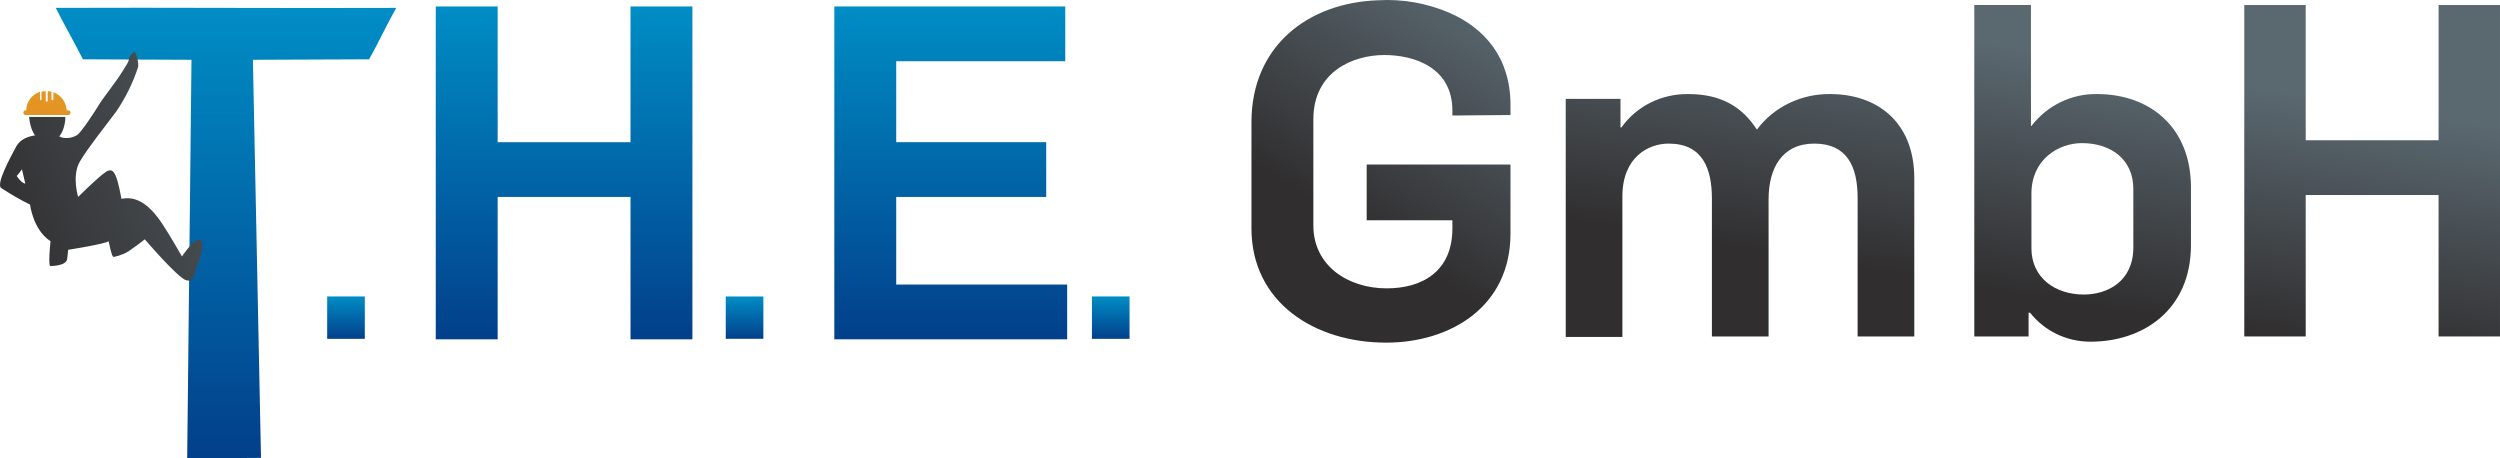 <?xml version="1.0" encoding="UTF-8" standalone="no"?>
<!-- Generator: Adobe Illustrator 23.0.6, SVG Export Plug-In . SVG Version: 6.00 Build 0)  -->

<svg
   xmlns:dc="http://purl.org/dc/elements/1.1/"
   xmlns:cc="http://creativecommons.org/ns#"
   xmlns:rdf="http://www.w3.org/1999/02/22-rdf-syntax-ns#"
   xmlns:svg="http://www.w3.org/2000/svg"
   xmlns="http://www.w3.org/2000/svg"
   xmlns:sodipodi="http://sodipodi.sourceforge.net/DTD/sodipodi-0.dtd"
   xmlns:inkscape="http://www.inkscape.org/namespaces/inkscape"
   version="1.1"
   id="Ebene_1"
   x="0px"
   y="0px"
   viewBox="0 0 196.355 36"
   xml:space="preserve"
   sodipodi:docname="the-logo-header.svg"
   width="196.355"
   height="36"
   inkscape:version="0.92.4 (5da689c313, 2019-01-14)"><defs
   id="defs110" /><sodipodi:namedview
   pagecolor="#ffffff"
   bordercolor="#666666"
   borderopacity="1"
   objecttolerance="10"
   gridtolerance="10"
   guidetolerance="10"
   inkscape:pageopacity="0"
   inkscape:pageshadow="2"
   inkscape:window-width="1568"
   inkscape:window-height="707"
   id="namedview108"
   showgrid="false"
   fit-margin-top="0"
   fit-margin-left="0"
   fit-margin-right="0"
   fit-margin-bottom="0"
   inkscape:zoom="1.3974834"
   inkscape:cx="-20.145165"
   inkscape:cy="41.903251"
   inkscape:window-x="0"
   inkscape:window-y="0"
   inkscape:window-maximized="0"
   inkscape:current-layer="Ebene_1" />
<style
   type="text/css"
   id="style2">
	.st0{fill:url(#SVGID_1_);}
	.st1{fill:url(#SVGID_2_);}
	.st2{fill:url(#SVGID_3_);}
	.st3{fill:url(#SVGID_4_);}
	.st4{fill:url(#SVGID_5_);}
	.st5{fill:url(#SVGID_6_);}
	.st6{display:none;fill:url(#SVGID_7_);}
	.st7{fill:url(#SVGID_8_);}
	.st8{fill:url(#SVGID_9_);}
	.st9{fill:url(#SVGID_10_);}
	.st10{fill:url(#SVGID_11_);}
	.st11{fill:url(#SVGID_12_);}
	.st12{fill:url(#SVGID_13_);}
	.st13{fill:url(#SVGID_14_);}
</style>
<title
   id="title4">Artboard 6 copy 3</title>


<g
   id="g4682"
   transform="matrix(0.374,0,0,0.374,3.307912e-8,-1.1764314e-6)"><g
     transform="translate(-77.589,-288.244)"
     id="Layer_1">
	
		<linearGradient
   gradientTransform="matrix(1,0,0,-1,0,676)"
   y2="386.149"
   x2="125.08"
   y1="291.55"
   x1="125.08"
   gradientUnits="userSpaceOnUse"
   id="SVGID_1_">
		<stop
   id="stop6"
   style="stop-color:#02408B"
   offset="1.000000e-02" />
		<stop
   id="stop8"
   style="stop-color:#008DC5"
   offset="1" />
	</linearGradient>
	<path
   style="fill:url(#SVGID_1_)"
   inkscape:connector-curvature="0"
   id="path11"
   d="M 117.8,300.8 95,300.7 c -1.8,-3.6 -3.9,-7.2 -5.7,-10.8 23.9,-0.1 47.6,0.1 71.5,0 -2.1,3.7 -3.6,7.1 -5.7,10.8 l -24.4,0.1 1.7,83.6 -15.5,0.1 z"
   class="st0" />
	
		<linearGradient
   gradientTransform="matrix(1,0,0,-1,0,676)"
   y2="325.47"
   x2="150.24"
   y1="316.53"
   x1="150.24"
   gradientUnits="userSpaceOnUse"
   id="SVGID_2_">
		<stop
   id="stop13"
   style="stop-color:#02408B"
   offset="1.000000e-02" />
		<stop
   id="stop15"
   style="stop-color:#008DC5"
   offset="1" />
	</linearGradient>
	<path
   style="fill:url(#SVGID_2_)"
   inkscape:connector-curvature="0"
   id="path18"
   d="m 146.3,350.5 h 7.9 v 8.9 h -7.9 z"
   class="st1" />
	
		<linearGradient
   gradientTransform="matrix(1,0,0,-1,0,676)"
   y2="386.41"
   x2="196.035"
   y1="316.53"
   x1="196.035"
   gradientUnits="userSpaceOnUse"
   id="SVGID_3_">
		<stop
   id="stop20"
   style="stop-color:#02408B"
   offset="1.000000e-02" />
		<stop
   id="stop22"
   style="stop-color:#008DC5"
   offset="1" />
	</linearGradient>
	<path
   style="fill:url(#SVGID_3_)"
   inkscape:connector-curvature="0"
   id="path25"
   d="m 169.1,289.6 h 13 v 28.5 H 210 v -28.5 h 13 v 69.9 h -13 v -29.9 h -27.9 v 29.9 h -13 z"
   class="st2" />
	
		<linearGradient
   gradientTransform="matrix(1,0,0,-1,0,676)"
   y2="325.47"
   x2="233.93"
   y1="316.53"
   x1="233.93"
   gradientUnits="userSpaceOnUse"
   id="SVGID_4_">
		<stop
   id="stop27"
   style="stop-color:#02408B"
   offset="1.000000e-02" />
		<stop
   id="stop29"
   style="stop-color:#008DC5"
   offset="1" />
	</linearGradient>
	<path
   style="fill:url(#SVGID_4_)"
   inkscape:connector-curvature="0"
   id="path32"
   d="m 230,350.5 h 7.9 v 8.9 H 230 Z"
   class="st3" />
	
		<linearGradient
   gradientTransform="matrix(1,0,0,-1,0,676)"
   y2="386.41"
   x2="277.235"
   y1="316.53"
   x1="277.235"
   gradientUnits="userSpaceOnUse"
   id="SVGID_5_">
		<stop
   id="stop34"
   style="stop-color:#02408B"
   offset="1.000000e-02" />
		<stop
   id="stop36"
   style="stop-color:#008DC5"
   offset="1" />
	</linearGradient>
	<path
   style="fill:url(#SVGID_5_)"
   inkscape:connector-curvature="0"
   id="path39"
   d="m 252.8,289.6 h 48.5 v 11.5 h -35.5 v 17 h 31.5 v 11.5 H 265.8 V 348 h 35.9 v 11.5 h -48.9 z"
   class="st4" />
	
		<linearGradient
   gradientTransform="matrix(1,0,0,-1,0,676)"
   y2="325.47"
   x2="310.8"
   y1="316.53"
   x1="310.8"
   gradientUnits="userSpaceOnUse"
   id="SVGID_6_">
		<stop
   id="stop41"
   style="stop-color:#02408B"
   offset="1.000000e-02" />
		<stop
   id="stop43"
   style="stop-color:#008DC5"
   offset="1" />
	</linearGradient>
	<path
   style="fill:url(#SVGID_6_)"
   inkscape:connector-curvature="0"
   id="path46"
   d="m 306.9,350.5 h 7.9 v 8.9 h -7.9 z"
   class="st5" />
</g><g
     transform="translate(-77.589,-288.244)"
     id="Ebene_3">
	
		<linearGradient
   gradientTransform="matrix(1,0,0,-1,0,676)"
   y2="296.827"
   x2="617.62"
   y1="296.827"
   x1="349.95"
   gradientUnits="userSpaceOnUse"
   id="SVGID_7_">
		<stop
   id="stop49"
   style="stop-color:#02408B"
   offset="1.000000e-02" />
		<stop
   id="stop51"
   style="stop-color:#008DC5"
   offset="1" />
	</linearGradient>
	<path
   style="display:none;fill:url(#SVGID_7_)"
   inkscape:connector-curvature="0"
   id="path54"
   d="M 450.8,377.9 H 443 v -6.7 h -2 v 16.1 h 2 v -7.5 h 7.8 v 7.5 h 2.1 v -16.1 h -2.1 z m -28.8,-5 h 4.9 v 14.3 h 2.1 v -14.3 h 4.9 v -1.8 H 422 Z m -10.5,-1.8 h -2.1 v 16.1 h 9 v -1.8 h -6.9 z m -49.9,6.7 h -7.8 v -6.7 h -2.1 v 16.1 h 2.1 v -7.5 h 7.8 v 7.5 h 2.1 v -16 h -2.1 z m 32.2,-6.7 -5.5,16.1 h 2.1 l 1.7,-5.1 h 5.7 l 1.7,5.1 h 2.2 l -5.5,-16.1 z m -1.2,9.4 1.6,-4.6 c 0.3,-1 0.6,-2 0.8,-2.9 v 0 c 0.2,0.9 0.5,1.9 0.8,2.9 l 1.6,4.6 z m -18,-0.9 h 6.3 V 378 h -6.3 v -5.1 h 6.6 v -1.7 h -8.7 v 16.1 h 9 v -1.8 h -7 z m 132.2,-1.5 c -2.2,-0.9 -3.2,-1.6 -3.2,-3.1 0,-1.1 0.8,-2.4 3,-2.4 1,0 2.1,0.3 3,0.8 l 0.6,-1.7 c -1.1,-0.6 -2.3,-0.8 -3.5,-0.8 -3.1,0 -5.2,1.9 -5.2,4.4 0,2.3 1.6,3.6 4.2,4.5 2.2,0.8 3,1.7 3,3.2 0,1.5 -1.3,2.8 -3.4,2.8 -1.3,0 -2.6,-0.4 -3.7,-1 l -0.5,1.7 c 1.3,0.7 2.7,1 4.1,1 3.8,0 5.6,-2.1 5.6,-4.6 0,-2.5 -1.2,-3.7 -4,-4.8 z m 51,1.5 h 6.3 V 378 h -6.3 v -5.1 h 6.6 v -1.7 h -8.7 v 16.1 h 9 v -1.8 h -7 z m 13.5,-6.7 h 4.9 v 14.3 h 2.1 v -14.3 h 4.9 v -1.8 h -11.9 z m 28.3,-1.8 -2.3,4.4 c -0.6,1.2 -1.2,2.3 -1.6,3.3 v 0 c -0.5,-1.1 -1,-2.1 -1.6,-3.3 l -2.3,-4.4 h -2.4 l 5.1,9.3 v 6.8 h 2.1 v -6.9 l 5.4,-9.2 z m -60.7,16.1 H 541 V 380 h 6.1 v -1.7 H 541 v -5.4 h 6.6 v -1.7 h -8.7 z m -54.7,-8.8 h -1.9 c -0.2,1.7 -0.7,3.3 -1.5,4.7 -1,-1.1 -2.5,-2.9 -3.9,-4.5 v -0.1 c 2.5,-1.3 3.5,-2.6 3.5,-4.3 0,-1.8 -1.4,-3.4 -3.3,-3.4 -0.1,0 -0.2,0 -0.3,0 -2.1,-0.1 -4,1.5 -4.1,3.7 0,0.1 0,0.2 0,0.3 0.1,1.2 0.5,2.4 1.3,3.4 v 0.1 c -1.9,0.8 -3.1,2.7 -3.1,4.7 0,2.4 1.8,4.5 4.9,4.5 1.7,0 3.4,-0.6 4.7,-1.8 0.6,0.7 1,1.1 1.5,1.6 h 2.5 c -1,-1 -1.8,-1.9 -2.6,-2.8 1.4,-1.8 2.2,-3.9 2.3,-6.1 z m -7.5,-6.1 c 1,0 1.9,0.9 1.9,1.9 0,0.1 0,0.1 0,0.2 0,1.4 -1,2.2 -2.7,3.1 -0.7,-0.8 -1.2,-1.8 -1.2,-2.9 -0.1,-1.2 0.7,-2.2 1.9,-2.3 0,0 0.1,0 0.1,0 z m -0.5,13.6 c -1.7,0.1 -3.2,-1.3 -3.3,-3 0,-0.1 0,-0.1 0,-0.2 0.1,-1.4 0.9,-2.6 2.1,-3.3 1.8,2 3.6,4 4.5,5.1 -0.8,0.8 -2,1.4 -3.3,1.4 z m 47,-14.8 -5.5,16.1 h 2.2 l 1.7,-5.1 h 5.7 l 1.7,5.1 h 2.2 l -5.5,-16.1 z m -1.2,9.4 1.6,-4.6 c 0.3,-1 0.6,-2 0.8,-2.9 v 0 c 0.2,0.9 0.5,1.9 0.8,2.9 l 1.6,4.6 z"
   class="st6" />
	
		<linearGradient
   gradientTransform="matrix(1,0,0,-1,0,676)"
   y2="386.37"
   x2="450.301"
   y1="335.32"
   x1="441.801"
   gradientUnits="userSpaceOnUse"
   id="SVGID_8_">
		<stop
   id="stop56"
   style="stop-color:#302E2F"
   offset="1.000000e-02" />
		<stop
   id="stop58"
   style="stop-color:#5A6870"
   offset="1" />
	</linearGradient>
	<path
   style="fill:url(#SVGID_8_)"
   inkscape:connector-curvature="0"
   id="path61"
   d="m 462,308 c -6,-0.1 -11.8,2.6 -15.4,7.4 h -0.1 c -3.1,-4.8 -7.6,-7.4 -14.3,-7.4 -5.6,-0.1 -10.9,2.5 -14.1,7 h -0.2 v -6 h -11.5 v 50 h 11.9 v -29.5 c 0,-8.3 5.5,-11.1 9.7,-11.1 7.2,0 9.1,5.3 9.1,11.6 v 28.9 H 449 v -28.8 c 0,-6.5 2.8,-11.7 9.6,-11.7 6.8,0 9.1,4.7 9.1,11.4 v 29.1 h 11.9 V 325.5 C 479.5,313.4 471.3,308 462,308 Z"
   class="st7" />
	
		<linearGradient
   gradientTransform="matrix(1,0,0,-1,0,676)"
   y2="365.1"
   x2="577.95"
   y1="314.04"
   x1="569.44"
   gradientUnits="userSpaceOnUse"
   id="SVGID_9_">
		<stop
   id="stop63"
   style="stop-color:#302E2F"
   offset="1.000000e-02" />
		<stop
   id="stop65"
   style="stop-color:#5A6870"
   offset="1" />
	</linearGradient>
	<polygon
   style="fill:url(#SVGID_9_)"
   id="polygon68"
   points="602.6,289.3 589.7,289.3 589.7,317.7 561.8,317.7 561.8,289.3 548.9,289.3 548.9,358.9 561.8,358.9 561.8,329.2 589.7,329.2 589.7,358.9 602.6,358.9 "
   class="st8" />
	
		<linearGradient
   gradientTransform="matrix(1,0,0,-1,0,676)"
   y2="375.177"
   x2="517.476"
   y1="324.117"
   x1="508.966"
   gradientUnits="userSpaceOnUse"
   id="SVGID_10_">
		<stop
   id="stop70"
   style="stop-color:#302E2F"
   offset="1.000000e-02" />
		<stop
   id="stop72"
   style="stop-color:#5A6870"
   offset="1" />
	</linearGradient>
	<path
   style="fill:url(#SVGID_10_)"
   inkscape:connector-curvature="0"
   id="path75"
   d="m 518,308 c -5.4,-0.1 -10.5,2.4 -13.8,6.7 h -0.1 v -25.4 h -11.9 v 69.6 h 11.4 v -5 h 0.3 c 3.1,3.9 7.7,6.1 12.7,6.1 11.1,0 21.1,-6.7 21.1,-20.3 V 327.6 C 537.7,314.9 529,308 518,308 Z m 7.6,32.2 c 0,7.2 -5.5,9.9 -10.4,9.9 -6.1,0 -11,-3.6 -11,-9.7 v -11.5 c 0,-7.2 5.7,-10.6 10.6,-10.6 6.2,0 10.8,3.5 10.8,9.6 z"
   class="st9" />
	
		<linearGradient
   gradientTransform="matrix(1,0,0,-1,0,676)"
   y2="386.985"
   x2="390.129"
   y1="340.195"
   x1="360.709"
   gradientUnits="userSpaceOnUse"
   id="SVGID_11_">
		<stop
   id="stop77"
   style="stop-color:#302E2F"
   offset="1.000000e-02" />
		<stop
   id="stop79"
   style="stop-color:#5A6870"
   offset="1" />
	</linearGradient>
	<path
   style="fill:url(#SVGID_11_)"
   inkscape:connector-curvature="0"
   id="path82"
   d="m 394.8,312.4 v -2.1 c 0,-10 -5.5,-16.2 -12.9,-19.4 -4.7,-2 -9.8,-2.9 -14.9,-2.6 v 0 c -14.7,0.5 -26.6,9.6 -26.6,25.6 v 22.3 c 0,15.5 13.2,24 28.3,24 13.3,0 26.1,-7.4 26.1,-22.9 v -14.5 h -30.2 v 11.7 h 18 v 1.7 c 0,9.1 -6.4,12.6 -13.8,12.6 -8.2,0 -15.4,-4.8 -15.4,-13.2 v -22.3 c 0,-10 8.3,-13.5 14.9,-13.5 6.3,0 14.3,2.6 14.3,11.7 v 1 z"
   class="st10" />
</g><g
     transform="translate(-77.589,-288.244)"
     id="Arbeiter">
	
		<linearGradient
   gradientTransform="matrix(1,0,0,-1,0,676)"
   y2="335.025"
   x2="81.584"
   y1="395.915"
   x1="93.844"
   gradientUnits="userSpaceOnUse"
   id="SVGID_12_">
		<stop
   id="stop85"
   style="stop-color:#E7B921"
   offset="0" />
		<stop
   id="stop87"
   style="stop-color:#DF7027"
   offset="1" />
	</linearGradient>
	<path
   style="fill:url(#SVGID_12_)"
   inkscape:connector-curvature="0"
   id="path90"
   d="m 91.9,311.4 h -0.3 c -0.1,-1.7 -1.2,-3.2 -2.8,-3.8 v 1.5 c 0,0.1 -0.1,0.2 -0.2,0.2 -0.1,0 -0.2,-0.1 -0.2,-0.2 v -1.6 c -0.3,-0.1 -0.6,-0.1 -0.8,-0.1 v 2 c 0,0.1 -0.1,0.2 -0.2,0.2 -0.1,0 -0.2,-0.1 -0.2,-0.2 v 0 -2 c -0.3,0 -0.6,0 -0.9,0.1 v 1.6 c 0,0.1 -0.1,0.2 -0.2,0.2 -0.1,0 -0.1,-0.2 -0.1,-0.3 v -1.5 c -1.7,0.6 -2.9,2.1 -2.9,3.9 H 83 c -0.3,0 -0.5,0.2 -0.5,0.5 0,0.3 0.2,0.5 0.5,0.5 h 8.9 c 0.3,0 0.5,-0.2 0.5,-0.5 0,-0.3 -0.2,-0.5 -0.5,-0.5 z"
   class="st11" />
	
		<linearGradient
   gradientTransform="matrix(1,0,0,-1,0,676)"
   y2="384.799"
   x2="145.48"
   y1="353.659"
   x1="68.9"
   gradientUnits="userSpaceOnUse"
   id="SVGID_13_">
		<stop
   id="stop92"
   style="stop-color:#302E2F"
   offset="1.000000e-02" />
		<stop
   id="stop94"
   style="stop-color:#5A6870"
   offset="1" />
	</linearGradient>
	<path
   style="fill:url(#SVGID_13_)"
   inkscape:connector-curvature="0"
   id="path97"
   d="m 83.7,312.8 c 0.1,1 0.6,5.3 3.9,5.3 3.1,0 3.8,-4.1 3.7,-5.3 z"
   class="st12" />
	
		<linearGradient
   gradientTransform="matrix(1,0,0,-1,0,676)"
   y2="369.112"
   x2="151.863"
   y1="337.962"
   x1="75.283"
   gradientUnits="userSpaceOnUse"
   id="SVGID_14_">
		<stop
   id="stop99"
   style="stop-color:#302E2F"
   offset="1.000000e-02" />
		<stop
   id="stop101"
   style="stop-color:#5A6870"
   offset="1" />
	</linearGradient>
	<path
   style="fill:url(#SVGID_14_)"
   inkscape:connector-curvature="0"
   id="path104"
   d="m 119,338.6 c -1.1,0.4 -3.2,3.5 -3.2,3.5 0,0 -2.5,-4.4 -4.1,-6.8 -1.6,-2.4 -4.5,-6.2 -8.6,-5.3 -1.2,-6.4 -1.9,-6.8 -3.9,-5.2 -2,1.6 -5.2,4.8 -5.2,4.8 0,0 -1.4,-4.5 0.4,-7.5 1.8,-3 5.1,-7.1 7.5,-10.3 2,-2.9 3.6,-6.1 4.7,-9.5 0.1,-1.1 -0.2,-2.2 -0.7,-3.2 -0.6,0.3 -1,0.8 -1.2,1.4 -0.2,0.9 0,0.5 -1.5,2.9 -1.5,2.4 -3.9,5.3 -4.8,6.8 -0.9,1.5 -3.8,5.9 -4.6,6.4 -1,0.6 -2.2,0.8 -3.3,0.5 -0.8,-0.4 -1.7,-0.8 -1.7,-0.8 l -2.5,0.3 h -0.2 c -0.8,0 -3.8,0.1 -5.1,2.4 -1.4,2.6 -4.2,7.8 -3.2,8.7 2,1.3 4,2.5 6.1,3.5 0,0 0.6,5.3 4.3,7.7 -0.5,4.8 -0.1,5.2 -0.1,5.2 0,0 3.4,0.1 3.6,-1.5 0.2,-1.6 0.2,-1.9 0.2,-1.9 0,0 7.7,-1.2 8.5,-1.8 0.6,2.8 0.8,3.3 1.1,3.3 1.4,-0.3 2.7,-0.8 3.8,-1.7 1.6,-1.1 2.7,-2 2.7,-2 0,0 7,8.2 8.7,8.6 1.7,0.4 1.3,-0.5 2.6,-4 1.3,-3.5 0.8,-4.9 -0.3,-4.5 z M 81.1,325.2 c 0.3,-0.3 1.1,-1.4 1.1,-1.4 l 0.7,3 c -0.1,0 -0.8,-0.1 -1.8,-1.6 z"
   class="st13" />
</g></g>
</svg>